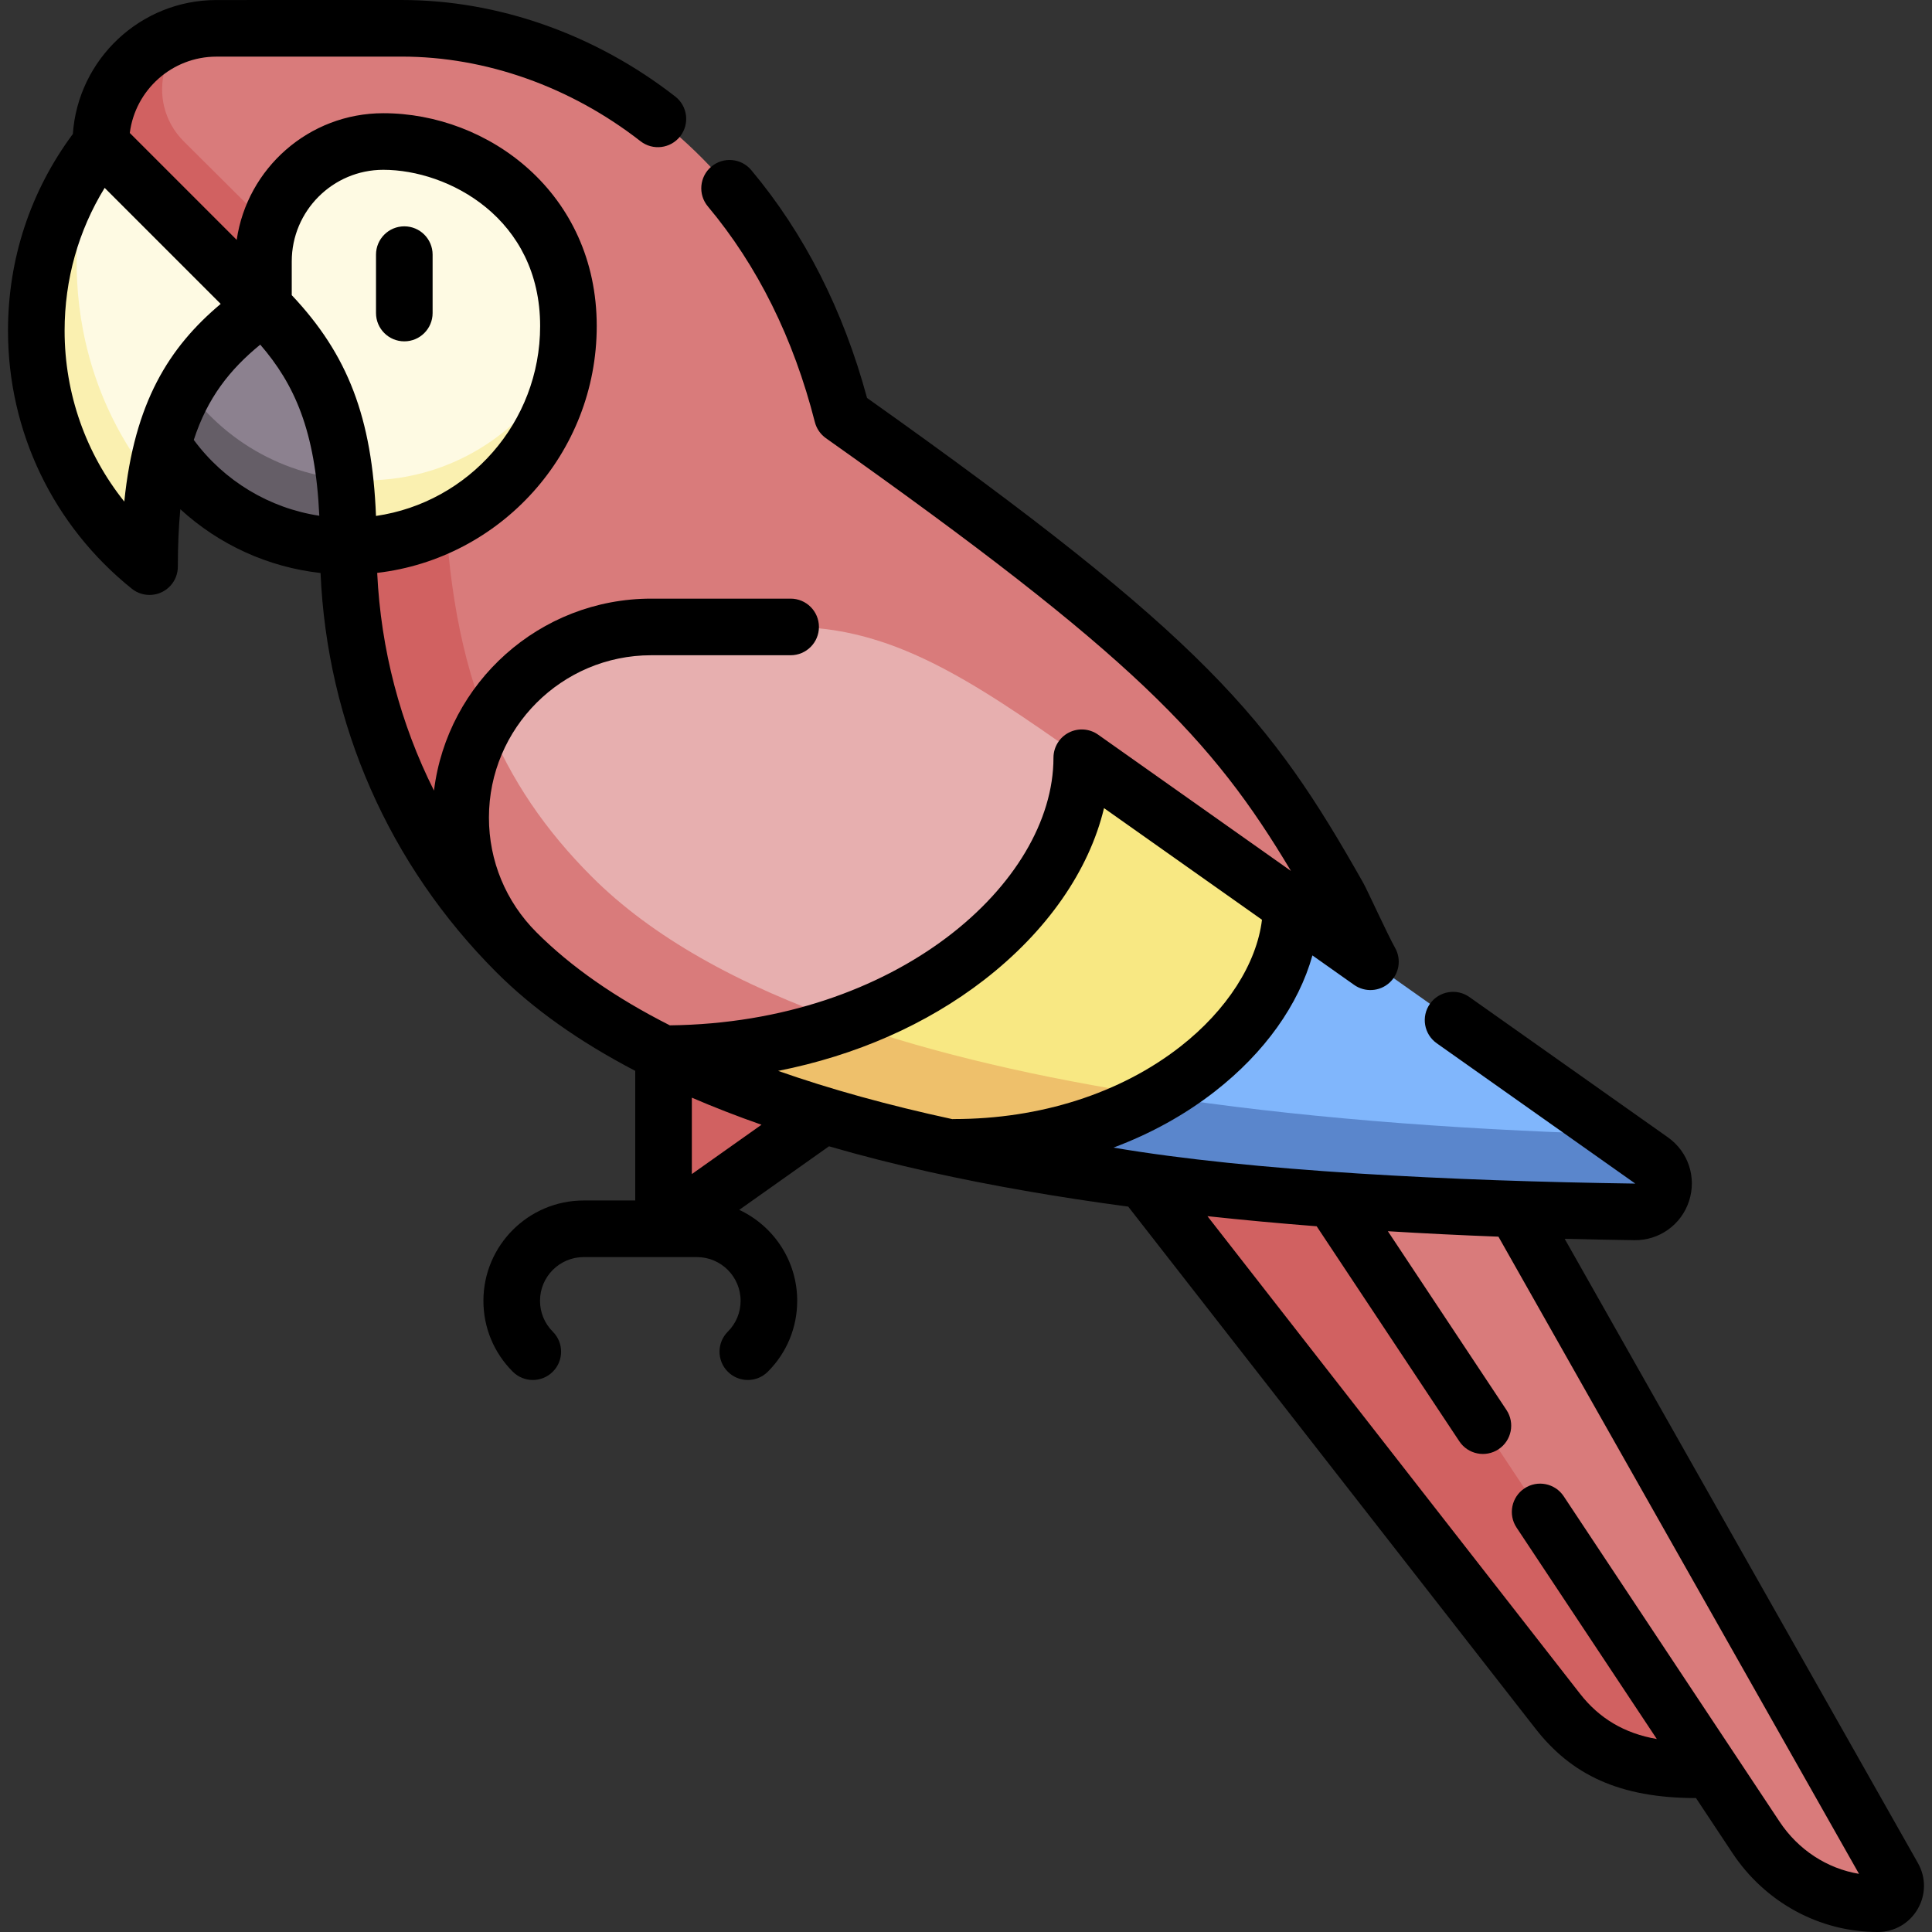 <svg id="Capa_1" enable-background="new 0 0 512 512" height="512" viewBox="0 0 512 512" width="512" xmlns="http://www.w3.org/2000/svg"><rect x="0" y="0" width="512" height="512" fill="#333333" stroke="none"/><g><g><path d="m175.848 272.609v53.031l47.919-33.932z" fill="#d16161"/><path d="m303.023 312.748 109.772 140.703c9.223 11.853 21.942 15.555 34.342 15.555h6.343l-90.305-168.149z" fill="#d16161"/><path d="m382.16 286.097c44.219 78.143 119.587 211.333 119.587 211.333 1.787 3.158-.494 7.07-4.123 7.07-12.349 0-24.763-6.245-33.216-19.02l-111.24-167.688z" fill="#d97b7b"/><path d="m106.481 7.5c48.456 0 99.405 34.46 116.734 102.5 91.583 64.8 107.822 85.753 131.508 127.61 5.17 9.137 15.089 26.665 27.438 48.487l-245.29-33.72c-22.316-28.332-26.641-77.04-26.641-130.714 0 0-54.467-73.192-65.493-84.163-10.922-10.867-1.353-29.983 12.247-29.983 14.601 0 41.022-.017 49.497-.017z" fill="#d97b7b"/><path d="m156.87 232.376c-27.541-27.541-39.286-60.047-39.286-113.721 0-4.874-.018-12.674-.018-12.674s-57.803-57.511-68.83-68.481c-10.921-10.867-5.347-29.631 8.248-29.983-16.752.207-30.269 13.842-30.269 30.643l65.58 106.601c0 42.026 17.034 80.074 44.575 107.615l62.624 8.609c-17.377-8.164-31.683-17.668-42.624-28.609z" fill="#d16161"/><path d="m224.342 281.044c38.655-13.952 62.34-53.432 62.34-80.233-29.826-21.079-50.543-34.667-77.153-34.667 0 0-23.761 0-36.94 0-18.542 0-34.741 9.997-43.527 24.89 6.359 15.733 15.503 39.038 27.809 51.343 15.781 15.781 38.558 28.578 67.471 38.667z" fill="#e7afaf"/><path d="m156.87 232.376c-12.306-12.305-21.449-25.61-27.809-41.343-4.434 7.514-6.986 16.269-6.986 25.624 0 13.949 5.654 26.578 14.795 35.719 10.166 10.166 23.237 19.092 38.979 26.856 17.915 0 48.493 6.864 48.493-8.188-28.913-10.089-51.69-22.886-67.472-38.668z" fill="#d97b7b"/><path d="m224.342 271.044c23.477 8.192 51.004 24.597 82.121 29.364 22.449-12.683 35.703-42.278 35.703-60.387l-55.484-39.211c0 26.802-23.685 56.282-62.34 70.234z" fill="#f8e883"/><path d="m224.342 271.044c-14.271 5.15-30.578 8.188-48.493 8.188 20.785 10.251 46.235 18.471 75.82 24.83 21.465-.002 54.794 0 54.794-13.654-31.117-4.767-58.645-11.172-82.121-19.364z" fill="#eec06b"/><path d="m306.463 290.408c39.806 15.375 76.625 8.826 121.42 10.189l-85.717-60.576c0 18.109-13.254 37.705-35.703 50.387z" fill="#80b6fc"/><path d="m437.682 307.522-9.799-6.925c-44.795-1.364-85.5-4.686-121.42-10.189-14.698 8.304-33.329 13.652-54.794 13.654 49.681 10.679 111.023 16.112 181.564 17.096 7.375.103 10.472-9.378 4.449-13.636z" fill="#5a86cc"/><path d="m69.818 81.264c-12.549 0-21.218 4.667-25.941 11.209 0 0-1.737 11.869 2.164 17.048 22.875 30.366 51.723 17.76 52.127 17.752.994-19.489-8.556-46.009-28.35-46.009z" fill="#8c818f"/><path d="m48.58 101.588c-1.463-2.164-3.143-5.282-4.703-9.115-5.601 7.758-5.646 18.156.042 26.573 10.486 15.515 28.239 25.715 48.376 25.715 3.539-3.499 5.489-9.972 5.873-17.489-.404.008-.806.031-1.212.031-20.137 0-37.889-10.2-48.376-25.715z" fill="#655e67"/><path d="m150.318 92.55c.21-2.017.322-4.063.322-6.135 0-32.254-26.617-48.915-49.058-48.915-17.543 0-31.765 14.221-31.765 31.764v12c12.148 12.148 19.2 24.878 21.568 45.776 1.833.173 3.69 10.263 5.569 10.263 23.826 0 44.301-24.286 53.364-44.753z" fill="#fefae3"/><path d="m96.956 127.303c-1.879 0-3.736-.089-5.569-.263.604 5.335.908 11.193.908 17.721 30.151 0 54.956-22.872 58.023-52.211-9.063 20.467-29.538 34.753-53.362 34.753z" fill="#faf0b0"/><path d="m69.818 81.264c-15.249-15.25-43.103-43.104-43.103-43.104-9.438 13.173-22.801 66.507 14.362 90.118 3.535-23.741 13.471-36.133 28.741-47.014z" fill="#fefae3"/><path d="m39.628 150.168c0-8.254.495-15.483 1.449-21.89-28.708-35.13-21.506-77.56-14.362-90.118-10.708 13.625-17.095 30.807-17.095 49.481 0 25.287 11.712 47.839 30.008 62.527z" fill="#faf0b0"/></g><g><path d="m449.455 476.505c-20.327 0-33.053-6.207-42.579-18.449l-107.888-138.287c-18.88-2.524-36.366-5.571-52.399-9.135-9.419-2.094-18.385-4.378-26.896-6.852l-23.786 16.844c9.064 4.238 15.36 13.445 15.36 24.095 0 7.101-2.765 13.775-7.785 18.795-2.928 2.93-7.677 2.928-10.606-.001s-2.929-7.678.001-10.606c2.187-2.187 3.391-5.094 3.391-8.188 0-6.385-5.194-11.58-11.579-11.58h-30c-6.385 0-11.58 5.195-11.58 11.58 0 3.094 1.204 6.001 3.391 8.188 2.93 2.929 2.93 7.678.001 10.606-2.93 2.93-7.677 2.93-10.606.001-5.021-5.02-7.785-11.694-7.785-18.795 0-14.656 11.924-26.58 26.58-26.58h13.658v-34.354c-14.833-7.73-27.117-16.443-36.78-26.106-.007-.007-.014-.014-.021-.021-28.471-28.481-44.862-65.823-46.598-105.807-13.935-1.558-26.923-7.513-37.159-16.903-.437 4.592-.657 9.636-.657 15.215 0 1.837-.674 3.61-1.895 4.983-2.653 2.987-7.187 3.371-10.305.87-20.853-16.742-32.813-41.664-32.813-68.377 0-19.003 5.934-36.976 17.187-52.136 1.367-19.804 17.916-35.498 38.061-35.498 0 0 31.44-.007 49.112-.007 25.564 0 51.306 9.088 72.481 25.589 3.267 2.546 3.852 7.259 1.306 10.526-2.546 3.268-7.259 3.852-10.526 1.306-18.553-14.459-41.02-22.421-63.26-22.421-30.451 0-49.112.007-49.112.007-11.777 0-21.528 8.838-22.97 20.23l28.332 28.332c2.765-18.962 19.134-33.569 38.852-33.569 27.802 0 56.559 21.102 56.559 56.415 0 33.715-25.469 61.593-58.179 65.403.97 20.331 6.124 39.898 15.05 57.701 3.529-28.633 28.005-50.875 57.576-50.875h36.939c4.143 0 7.5 3.358 7.5 7.5s-3.357 7.5-7.5 7.5h-36.939c-23.718 0-43.014 19.296-43.014 43.014 0 11.489 4.475 22.291 12.599 30.416 9.147 9.147 20.942 17.368 35.345 24.65 60.003-.675 101.663-37.675 101.663-70.913 0-2.803 1.563-5.372 4.052-6.66 2.486-1.289 5.487-1.082 7.776.535l51.101 36.113c-20.877-34.991-41.552-56.886-123.228-114.676-1.455-1.03-2.496-2.544-2.936-4.271-5.659-22.216-15.197-41.441-28.349-57.142-2.66-3.175-2.242-7.905.933-10.565s7.906-2.242 10.565.934c14.069 16.794 24.383 37.096 30.68 60.379 90.096 63.896 106.901 85.035 131.474 128.459 1.133 2.002 6.455 13.722 8.46 17.264 1.729 3.055 1.107 6.901-1.496 9.256-2.604 2.355-6.493 2.589-9.359.563l-11.045-7.806c-3.663 13.066-12.622 25.71-25.789 35.997-7.966 6.223-17.069 11.241-26.944 14.934 36.612 6.23 89.854 8.86 138.261 9.535h.012c.001-.004.002-.008.004-.012 0 0 0 0-.001 0l-52.601-37.174c-3.383-2.391-4.188-7.071-1.797-10.454 2.39-3.382 7.071-4.187 10.453-1.796l52.602 37.174c5.4 3.816 7.653 10.605 5.607 16.893-2.049 6.293-7.911 10.463-14.488 10.368-6.243-.087-12.398-.209-18.474-.366l93.62 165.444c2.168 3.832 2.139 8.389-.079 12.191-2.217 3.803-6.169 6.073-10.571 6.073-15.443 0-29.854-7.848-38.55-20.993zm10.34-11.547 11.785 17.765c4.96 7.499 12.605 12.46 21.074 13.867l-95.552-168.859c-10.013-.382-19.782-.864-29.302-1.446l31.435 47.384c2.29 3.452 1.348 8.106-2.104 10.396-3.452 2.288-8.106 1.347-10.396-2.104l-37.804-56.985c-9.943-.776-19.601-1.669-28.945-2.677l98.722 126.54c5.121 6.58 11.826 10.549 20.364 12.018l-37.17-56.03c-2.29-3.452-1.348-8.106 2.104-10.396 3.451-2.29 8.105-1.348 10.396 2.104l45.269 68.239c.042.059.084.122.124.184zm-276.448-174.063v20.245l18.457-13.069c-6.469-2.267-12.62-4.658-18.457-7.176zm22.862-7.097c13.78 4.842 29.167 9.103 46.146 12.779.154-.01.312-.015.469-.015 22.824 0 44.119-6.816 59.963-19.193 12.372-9.665 20.241-21.987 21.651-33.626l-41.863-29.585c-3.955 16.516-15.066 32.601-31.804 45.556-15.252 11.805-34.015 20.016-54.562 24.084zm-128.891-205.577c14.866 15.751 21.289 32.413 22.324 58.511 24.567-3.572 43.499-24.775 43.499-50.317.001-28.566-24.301-41.415-41.558-41.415-13.38 0-24.265 10.885-24.265 24.264zm-25.961 38.359c8.052 10.912 20.028 18.085 33.261 20.101-1.035-22.573-6.585-34.864-15.651-45.351-8.04 6.584-13.973 14.057-17.61 25.25zm-23.62-66.791c-6.969 11.352-10.617 24.284-10.617 37.852 0 16.694 5.637 32.545 15.819 45.283 2.673-26.312 11.839-40.865 25.544-52.388zm79.409 40.671c-4.143 0-7.5-3.358-7.5-7.5v-15.48c0-4.142 3.357-7.5 7.5-7.5s7.5 3.358 7.5 7.5v15.48c0 4.142-3.358 7.5-7.5 7.5z"/></g></g></svg>